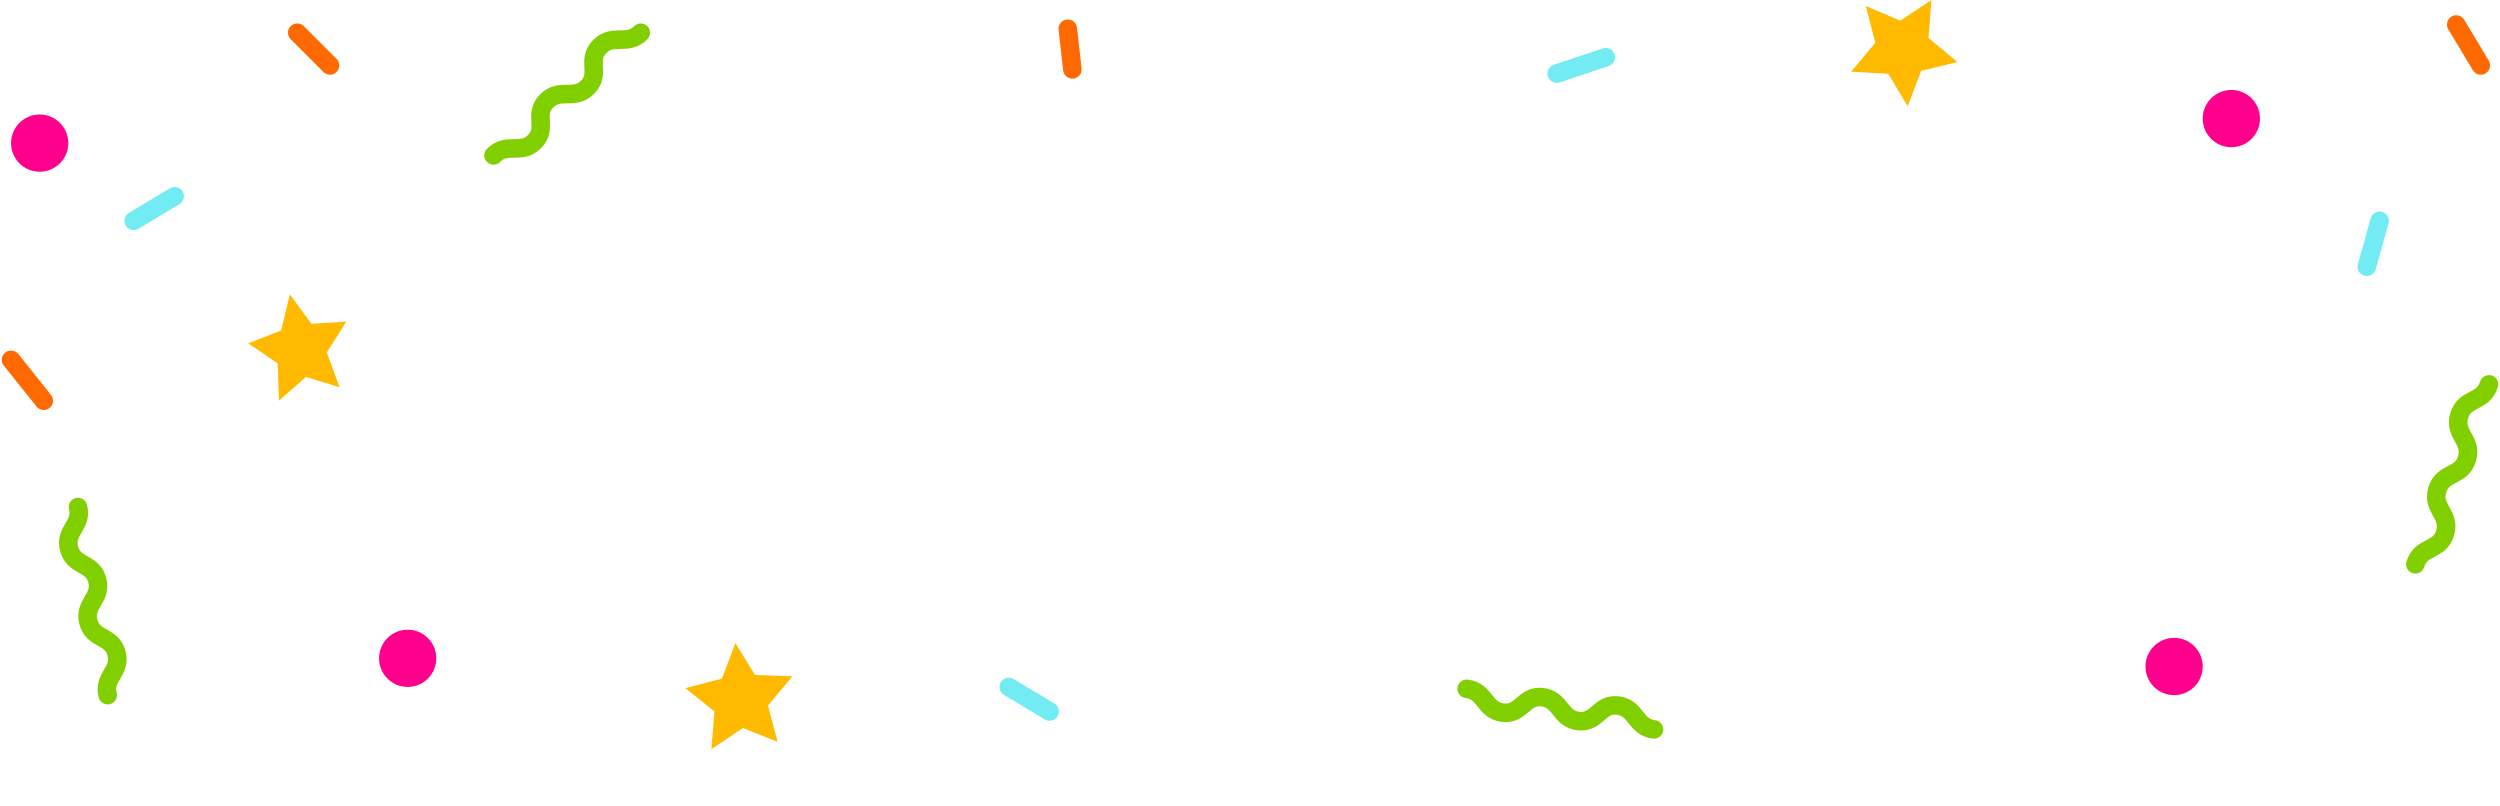 <svg width="1358" height="438" viewBox="0 0 1358 438" fill="none" xmlns="http://www.w3.org/2000/svg">
<path d="M72.635 119.941L94.846 106.614" stroke="#73EBF2" stroke-width="10.077" stroke-miterlimit="10" stroke-linecap="round"/>
<path d="M21.548 93.288C30.135 93.288 37.096 86.327 37.096 77.74C37.096 69.153 30.135 62.192 21.548 62.192C12.961 62.192 6 69.153 6 77.74C6 86.327 12.961 93.288 21.548 93.288Z" fill="#FF008C"/>
<path d="M58.485 377.592C55.869 367.654 65.927 364.879 63.311 354.941C60.694 345.004 50.626 347.79 48.01 337.842C45.393 327.904 55.452 325.118 52.835 315.181C50.219 305.243 40.15 308.018 37.534 298.081C34.918 288.143 44.976 285.357 42.36 275.42" stroke="#82CF00" stroke-width="10.077" stroke-miterlimit="10" stroke-linecap="round"/>
<path d="M221.448 373.149C230.035 373.149 236.996 366.188 236.996 357.601C236.996 349.014 230.035 342.053 221.448 342.053C212.861 342.053 205.9 349.014 205.9 357.601C205.9 366.188 212.861 373.149 221.448 373.149Z" fill="#FF008C"/>
<path d="M151.525 217.67L150.85 197.398L134.826 186.488L152.691 179.549L157.456 159.921L169.164 175.894L188.133 174.672L177.509 191.485L184.472 210.36L166.199 204.774L151.525 217.67Z" fill="#FFBA00"/>
<path d="M179.247 35.538L161.479 17.769" stroke="#FF6900" stroke-width="10.077" stroke-miterlimit="10" stroke-linecap="round"/>
<path d="M268.092 84.403C275.293 77.019 283.223 84.234 290.424 76.85C297.625 69.467 289.694 62.251 296.895 54.867C304.096 47.483 312.026 54.699 319.227 47.315C326.428 39.931 318.497 32.716 325.709 25.332C332.91 17.948 340.841 25.153 348.052 17.769" stroke="#82CF00" stroke-width="10.077" stroke-miterlimit="10" stroke-linecap="round"/>
<path d="M898.438 396.209C888.187 395.075 888.997 384.383 878.746 383.249C868.495 382.114 867.685 392.805 857.434 391.67C847.183 390.536 847.993 379.844 837.742 378.709C827.49 377.575 826.68 388.266 816.423 387.123C806.171 385.988 806.973 375.303 796.715 374.16" stroke="#82CF00" stroke-width="10.077" stroke-miterlimit="10" stroke-linecap="round"/>
<path d="M1036.25 57.749L1025.71 40.091L1005.51 38.956L1018.68 23.256L1013.5 3.26L1032.18 11.216L1049.19 0L1047.55 20.618L1063.26 33.681L1043.56 38.466L1036.25 57.749Z" fill="#FFBA00"/>
<path d="M386.435 406.933L388.085 386.434L372.277 373.794L392.114 368.639L399.483 349.343L410.094 366.657L430.454 367.377L417.17 383.23L422.389 402.976L403.567 395.456L386.435 406.933Z" fill="#FFBA00"/>
<path d="M1212.07 79.96C1220.66 79.96 1227.62 72.999 1227.62 64.412C1227.62 55.825 1220.66 48.864 1212.07 48.864C1203.48 48.864 1196.52 55.825 1196.52 64.412C1196.52 72.999 1203.48 79.96 1212.07 79.96Z" fill="#FF008C"/>
<path d="M1334.23 13.327L1347.56 35.538" stroke="#FF6900" stroke-width="10.077" stroke-miterlimit="10" stroke-linecap="round"/>
<path d="M845.584 39.98L872.237 31.096" stroke="#73EBF2" stroke-width="10.077" stroke-miterlimit="10" stroke-linecap="round"/>
<path d="M582.512 37.689L580.021 15.618" stroke="#FF6900" stroke-width="10.077" stroke-miterlimit="10" stroke-linecap="round"/>
<path d="M1312.02 306.515C1314.99 296.43 1325.22 299.587 1328.19 289.502C1331.17 279.417 1320.94 276.259 1323.92 266.173C1326.89 256.088 1337.11 259.246 1340.09 249.149C1343.07 239.064 1332.84 235.906 1335.82 225.81C1338.8 215.724 1349.02 218.871 1352 208.786" stroke="#82CF00" stroke-width="10.077" stroke-miterlimit="10" stroke-linecap="round"/>
<path d="M23.769 217.67L6 195.459" stroke="#FF6900" stroke-width="10.077" stroke-miterlimit="10" stroke-linecap="round"/>
<path d="M1180.97 377.591C1189.56 377.591 1196.52 370.63 1196.52 362.043C1196.52 353.457 1189.56 346.496 1180.97 346.496C1172.39 346.496 1165.43 353.457 1165.43 362.043C1165.43 370.63 1172.39 377.591 1180.97 377.591Z" fill="#FF008C"/>
<path d="M1285.64 144.885L1292.62 119.941" stroke="#73EBF2" stroke-width="10.077" stroke-miterlimit="10" stroke-linecap="round"/>
<path d="M570.164 386.476L547.953 373.149" stroke="#73EBF2" stroke-width="10.077" stroke-miterlimit="10" stroke-linecap="round"/>
</svg>
